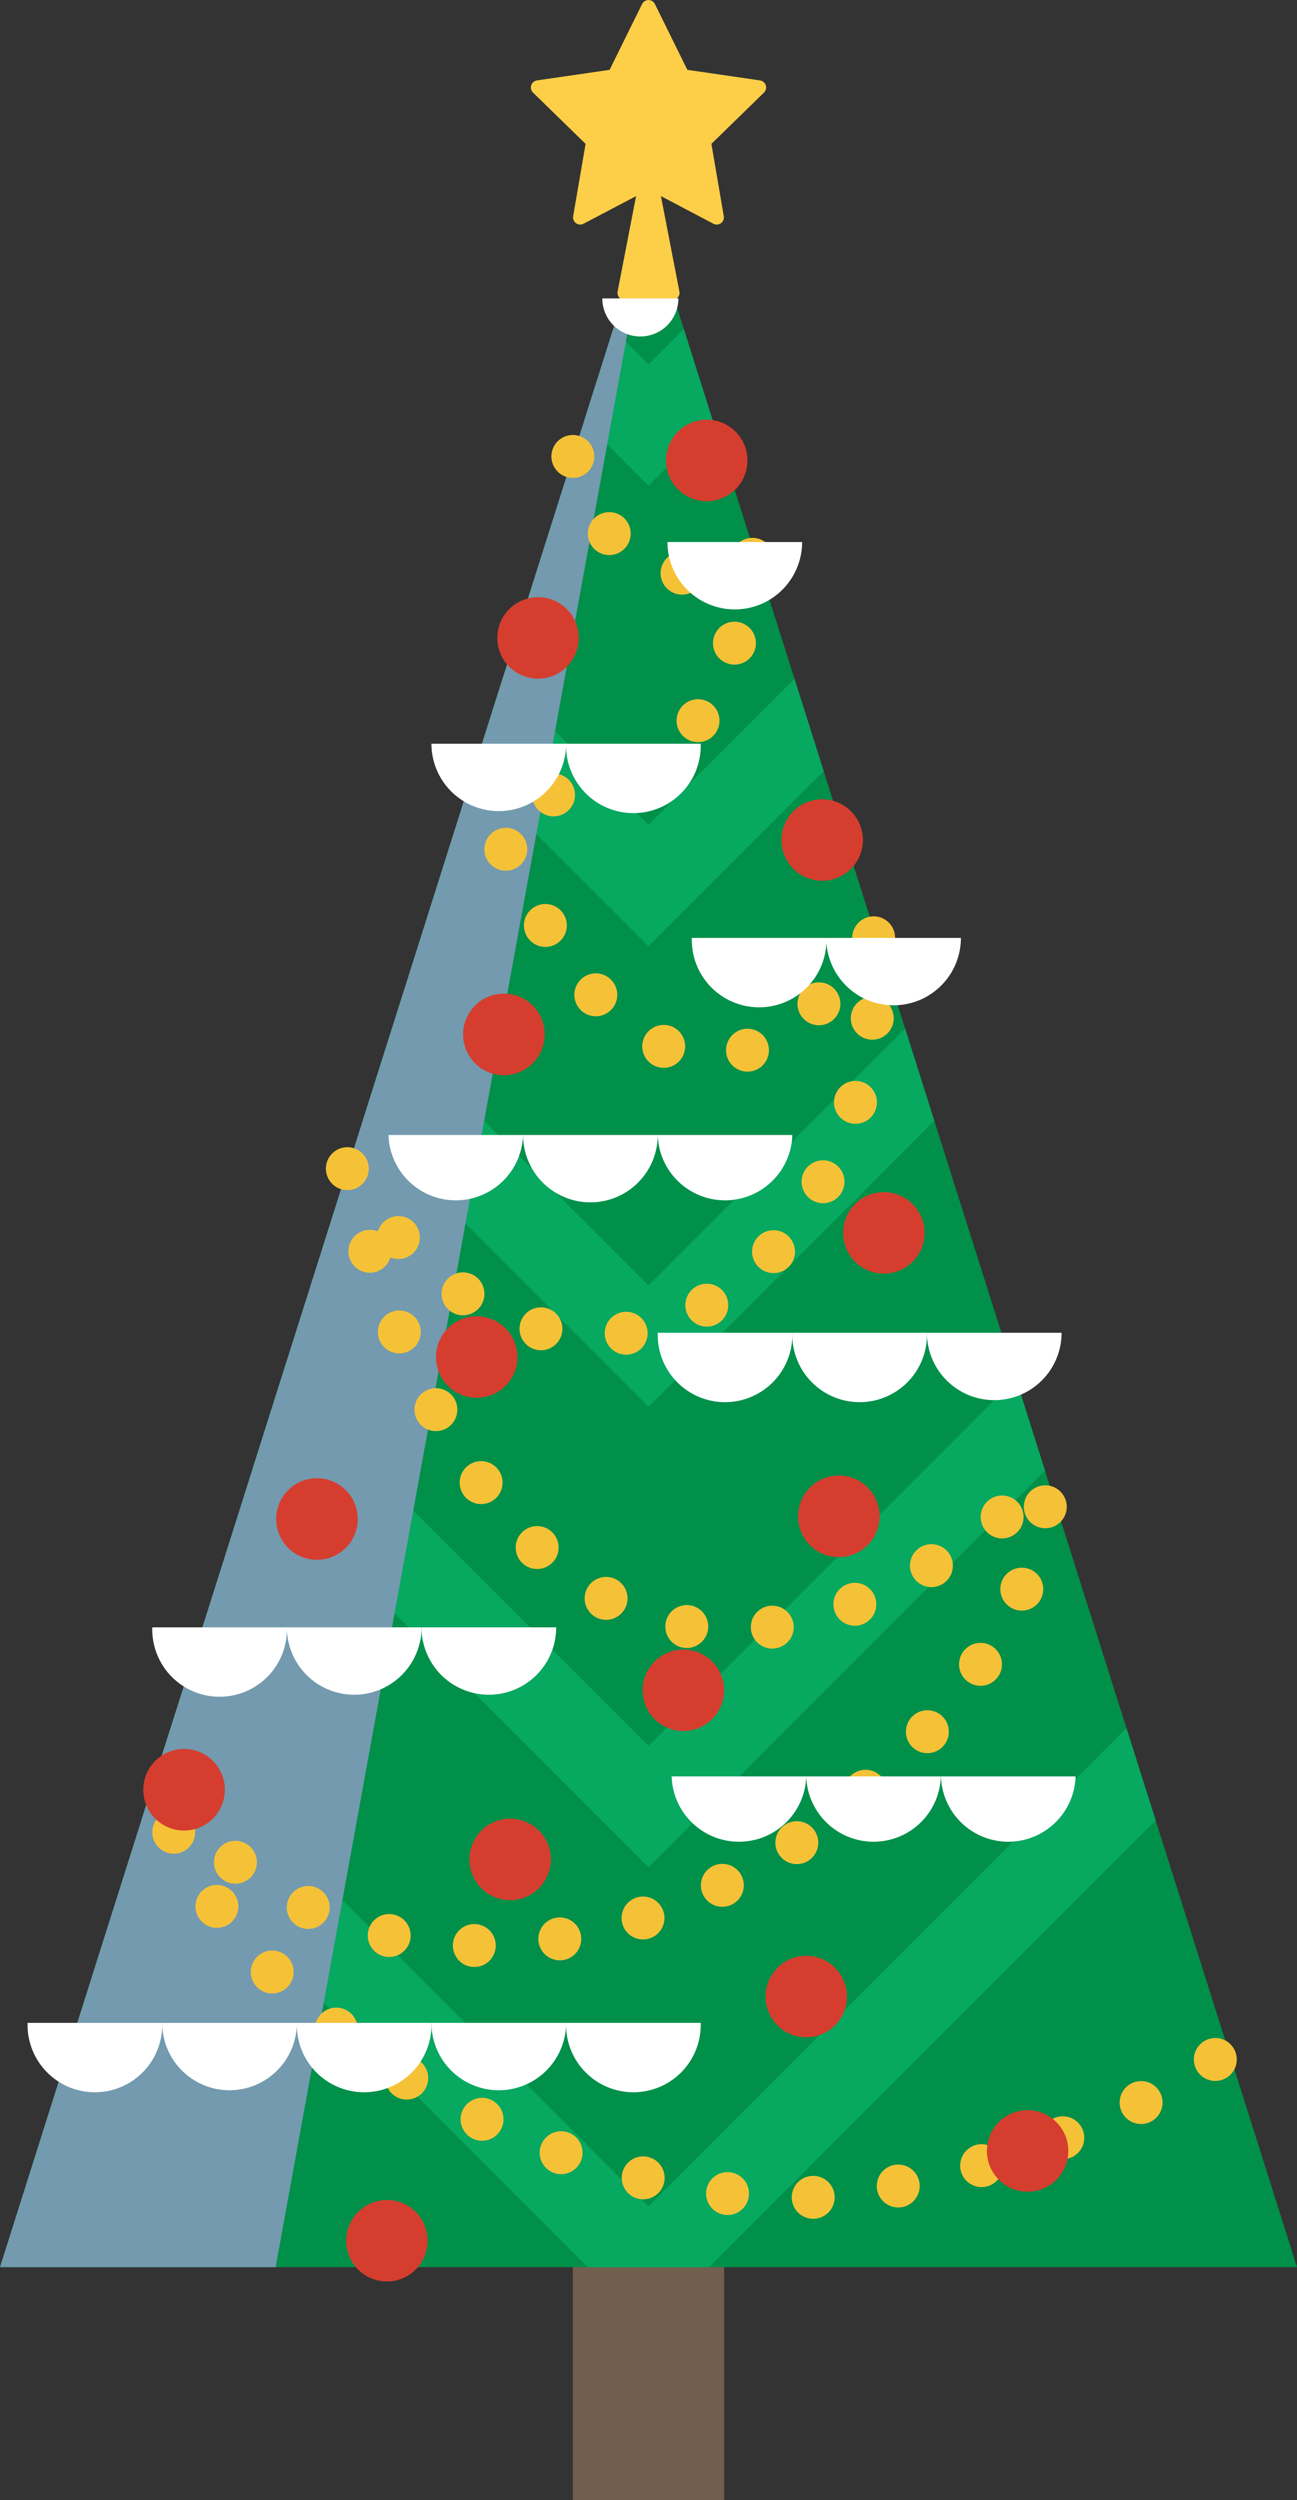 <svg xmlns="http://www.w3.org/2000/svg" viewBox="0 0 213.44 411.18"><rect x="0" y="0" width="213.44" height="411.18" fill="#333333" stroke="none"/><defs><style>.cls-1{isolation:isolate;}.cls-2{fill:#725e4d;}.cls-3{fill:#019049;}.cls-4{fill:#07a860;}.cls-5{fill:#739aaf;mix-blend-mode:overlay;}.cls-6{fill:#fdcf48;stroke:#fdcf48;stroke-linejoin:round;stroke-width:2.35px;}.cls-7{fill:none;stroke:#f5c237;stroke-linecap:round;stroke-miterlimit:10;stroke-width:7.06px;stroke-dasharray:0 14.13;}.cls-8{fill:#fff;}.cls-9{fill:#d53e2e;}</style></defs><title>tree</title><g class="cls-1"><g id="Layer_2" data-name="Layer 2"><g id="Layer_1-2" data-name="Layer 1"><rect class="cls-2" x="94.27" y="303.91" width="24.9" height="107.26"/><polygon class="cls-3" points="106.72 35.76 0 372.87 106.72 372.87 213.44 372.87 106.72 35.76"/><polygon class="cls-4" points="153.75 184.34 148.95 169.17 106.72 211.4 64.49 169.17 59.68 184.34 106.72 231.37 153.75 184.34"/><polygon class="cls-4" points="106.72 287.14 46.27 226.7 41.47 241.87 106.72 307.12 171.97 241.87 167.16 226.7 106.72 287.14"/><polygon class="cls-4" points="190.18 299.4 185.37 284.22 106.72 362.88 28.06 284.22 23.26 299.4 96.73 372.87 106.72 372.87 116.71 372.87 190.18 299.4"/><polygon class="cls-4" points="106.72 59.92 100.91 54.11 96.11 69.28 106.72 79.89 117.33 69.28 112.53 54.11 106.72 59.92"/><polygon class="cls-4" points="82.7 111.64 77.89 126.81 106.72 155.63 135.54 126.81 130.74 111.64 106.72 135.66 82.7 111.64"/><polygon class="cls-5" points="106.72 35.76 45.36 372.87 0 372.87 106.72 35.76"/><polygon class="cls-6" points="106.72 1.18 112.33 12.56 124.9 14.39 115.81 23.25 117.95 35.76 106.72 29.85 95.48 35.76 97.63 23.25 88.54 14.39 101.1 12.56 106.72 1.18"/><polygon class="cls-6" points="106.72 27.88 102.79 48.17 106.72 48.17 110.65 48.17 106.72 27.88"/><path class="cls-7" d="M94.27,75.07S101,104.63,124,90.41c-2.42,25-17.3,51.35-46,35.91,0,0,26.78,84.89,66.05,27.52,2.12,62.09-54.46,91.12-86.9,38.35,0,0,26.2,128.49,115.24,51.18C171,292.71,75.73,357.55,25.36,292.76c13.3,45,77.43,73.62,115.33,68s61.46-23.55,61.46-23.55"/><path class="cls-8" d="M130.39,219.2a11.08,11.08,0,1,1-22.15,0Z"/><path class="cls-8" d="M152.54,219.2a11.08,11.08,0,1,1-22.15,0Z"/><path class="cls-8" d="M174.7,219.2a11.08,11.08,0,1,1-22.16,0Z"/><path class="cls-8" d="M47.21,267.65a11.08,11.08,0,1,1-22.15,0Z"/><path class="cls-8" d="M69.37,267.65a11.08,11.08,0,0,1-22.16,0Z"/><path class="cls-8" d="M91.53,267.65a11.08,11.08,0,0,1-22.16,0Z"/><path class="cls-8" d="M26.69,332.7a11.08,11.08,0,1,1-22.15,0Z"/><path class="cls-8" d="M48.85,332.7a11.08,11.08,0,1,1-22.16,0Z"/><path class="cls-8" d="M71,332.7a11.08,11.08,0,1,1-22.15,0Z"/><path class="cls-8" d="M93.16,332.7a11.08,11.08,0,0,1-22.16,0Z"/><path class="cls-8" d="M115.31,332.7a11.08,11.08,0,1,1-22.15,0Z"/><path class="cls-8" d="M86.08,186.67a11.08,11.08,0,0,1-22.15,0Z"/><path class="cls-8" d="M108.24,186.67a11.08,11.08,0,0,1-22.16,0Z"/><path class="cls-8" d="M130.39,186.67a11.08,11.08,0,0,1-22.15,0Z"/><path class="cls-8" d="M154.83,292.16a11.08,11.08,0,0,1-22.15,0Z"/><path class="cls-8" d="M177,292.16a11.08,11.08,0,0,1-22.15,0Z"/><path class="cls-8" d="M132.68,292.16a11.08,11.08,0,0,1-22.15,0Z"/><path class="cls-8" d="M136,154.26a11.08,11.08,0,1,1-22.15,0Z"/><path class="cls-8" d="M158.13,154.26a11.08,11.08,0,1,1-22.16,0Z"/><path class="cls-8" d="M93.16,122.32a11.08,11.08,0,0,1-22.16,0Z"/><path class="cls-8" d="M115.31,122.32a11.08,11.08,0,1,1-22.15,0Z"/><path class="cls-8" d="M132,89.15a11.08,11.08,0,0,1-22.16,0Z"/><path class="cls-8" d="M111.64,49.08a6.26,6.26,0,0,1-12.52,0Z"/><path class="cls-9" d="M95.24,104.92a6.7,6.7,0,1,1-6.7-6.7A6.7,6.7,0,0,1,95.24,104.92Z"/><path class="cls-9" d="M123,75.73a6.7,6.7,0,1,1-6.7-6.7A6.69,6.69,0,0,1,123,75.73Z"/><path class="cls-9" d="M142,138.17a6.7,6.7,0,1,1-6.7-6.71A6.71,6.71,0,0,1,142,138.17Z"/><path class="cls-9" d="M89.63,170.12a6.71,6.71,0,1,1-6.71-6.7A6.7,6.7,0,0,1,89.63,170.12Z"/><path class="cls-9" d="M152.15,202.77a6.7,6.7,0,1,1-6.7-6.7A6.7,6.7,0,0,1,152.15,202.77Z"/><path class="cls-9" d="M85.15,223.19a6.7,6.7,0,1,1-6.69-6.7A6.7,6.7,0,0,1,85.15,223.19Z"/><path class="cls-9" d="M58.87,249.82a6.71,6.71,0,1,1-6.71-6.7A6.71,6.71,0,0,1,58.87,249.82Z"/><path class="cls-9" d="M144.75,249.39a6.71,6.71,0,1,1-6.71-6.71A6.7,6.7,0,0,1,144.75,249.39Z"/><path class="cls-9" d="M119.16,278a6.7,6.7,0,1,1-6.7-6.7A6.71,6.71,0,0,1,119.16,278Z"/><path class="cls-9" d="M90.65,305.83a6.7,6.7,0,1,1-6.7-6.71A6.7,6.7,0,0,1,90.65,305.83Z"/><path class="cls-9" d="M37,294.35a6.71,6.71,0,1,1-6.7-6.7A6.7,6.7,0,0,1,37,294.35Z"/><path class="cls-9" d="M139.38,328.37a6.7,6.7,0,1,1-6.7-6.7A6.71,6.71,0,0,1,139.38,328.37Z"/><path class="cls-9" d="M175.81,353.76a6.7,6.7,0,1,1-6.7-6.7A6.71,6.71,0,0,1,175.81,353.76Z"/><path class="cls-9" d="M70.37,368.53a6.7,6.7,0,1,1-6.7-6.7A6.7,6.7,0,0,1,70.37,368.53Z"/></g></g></g></svg>